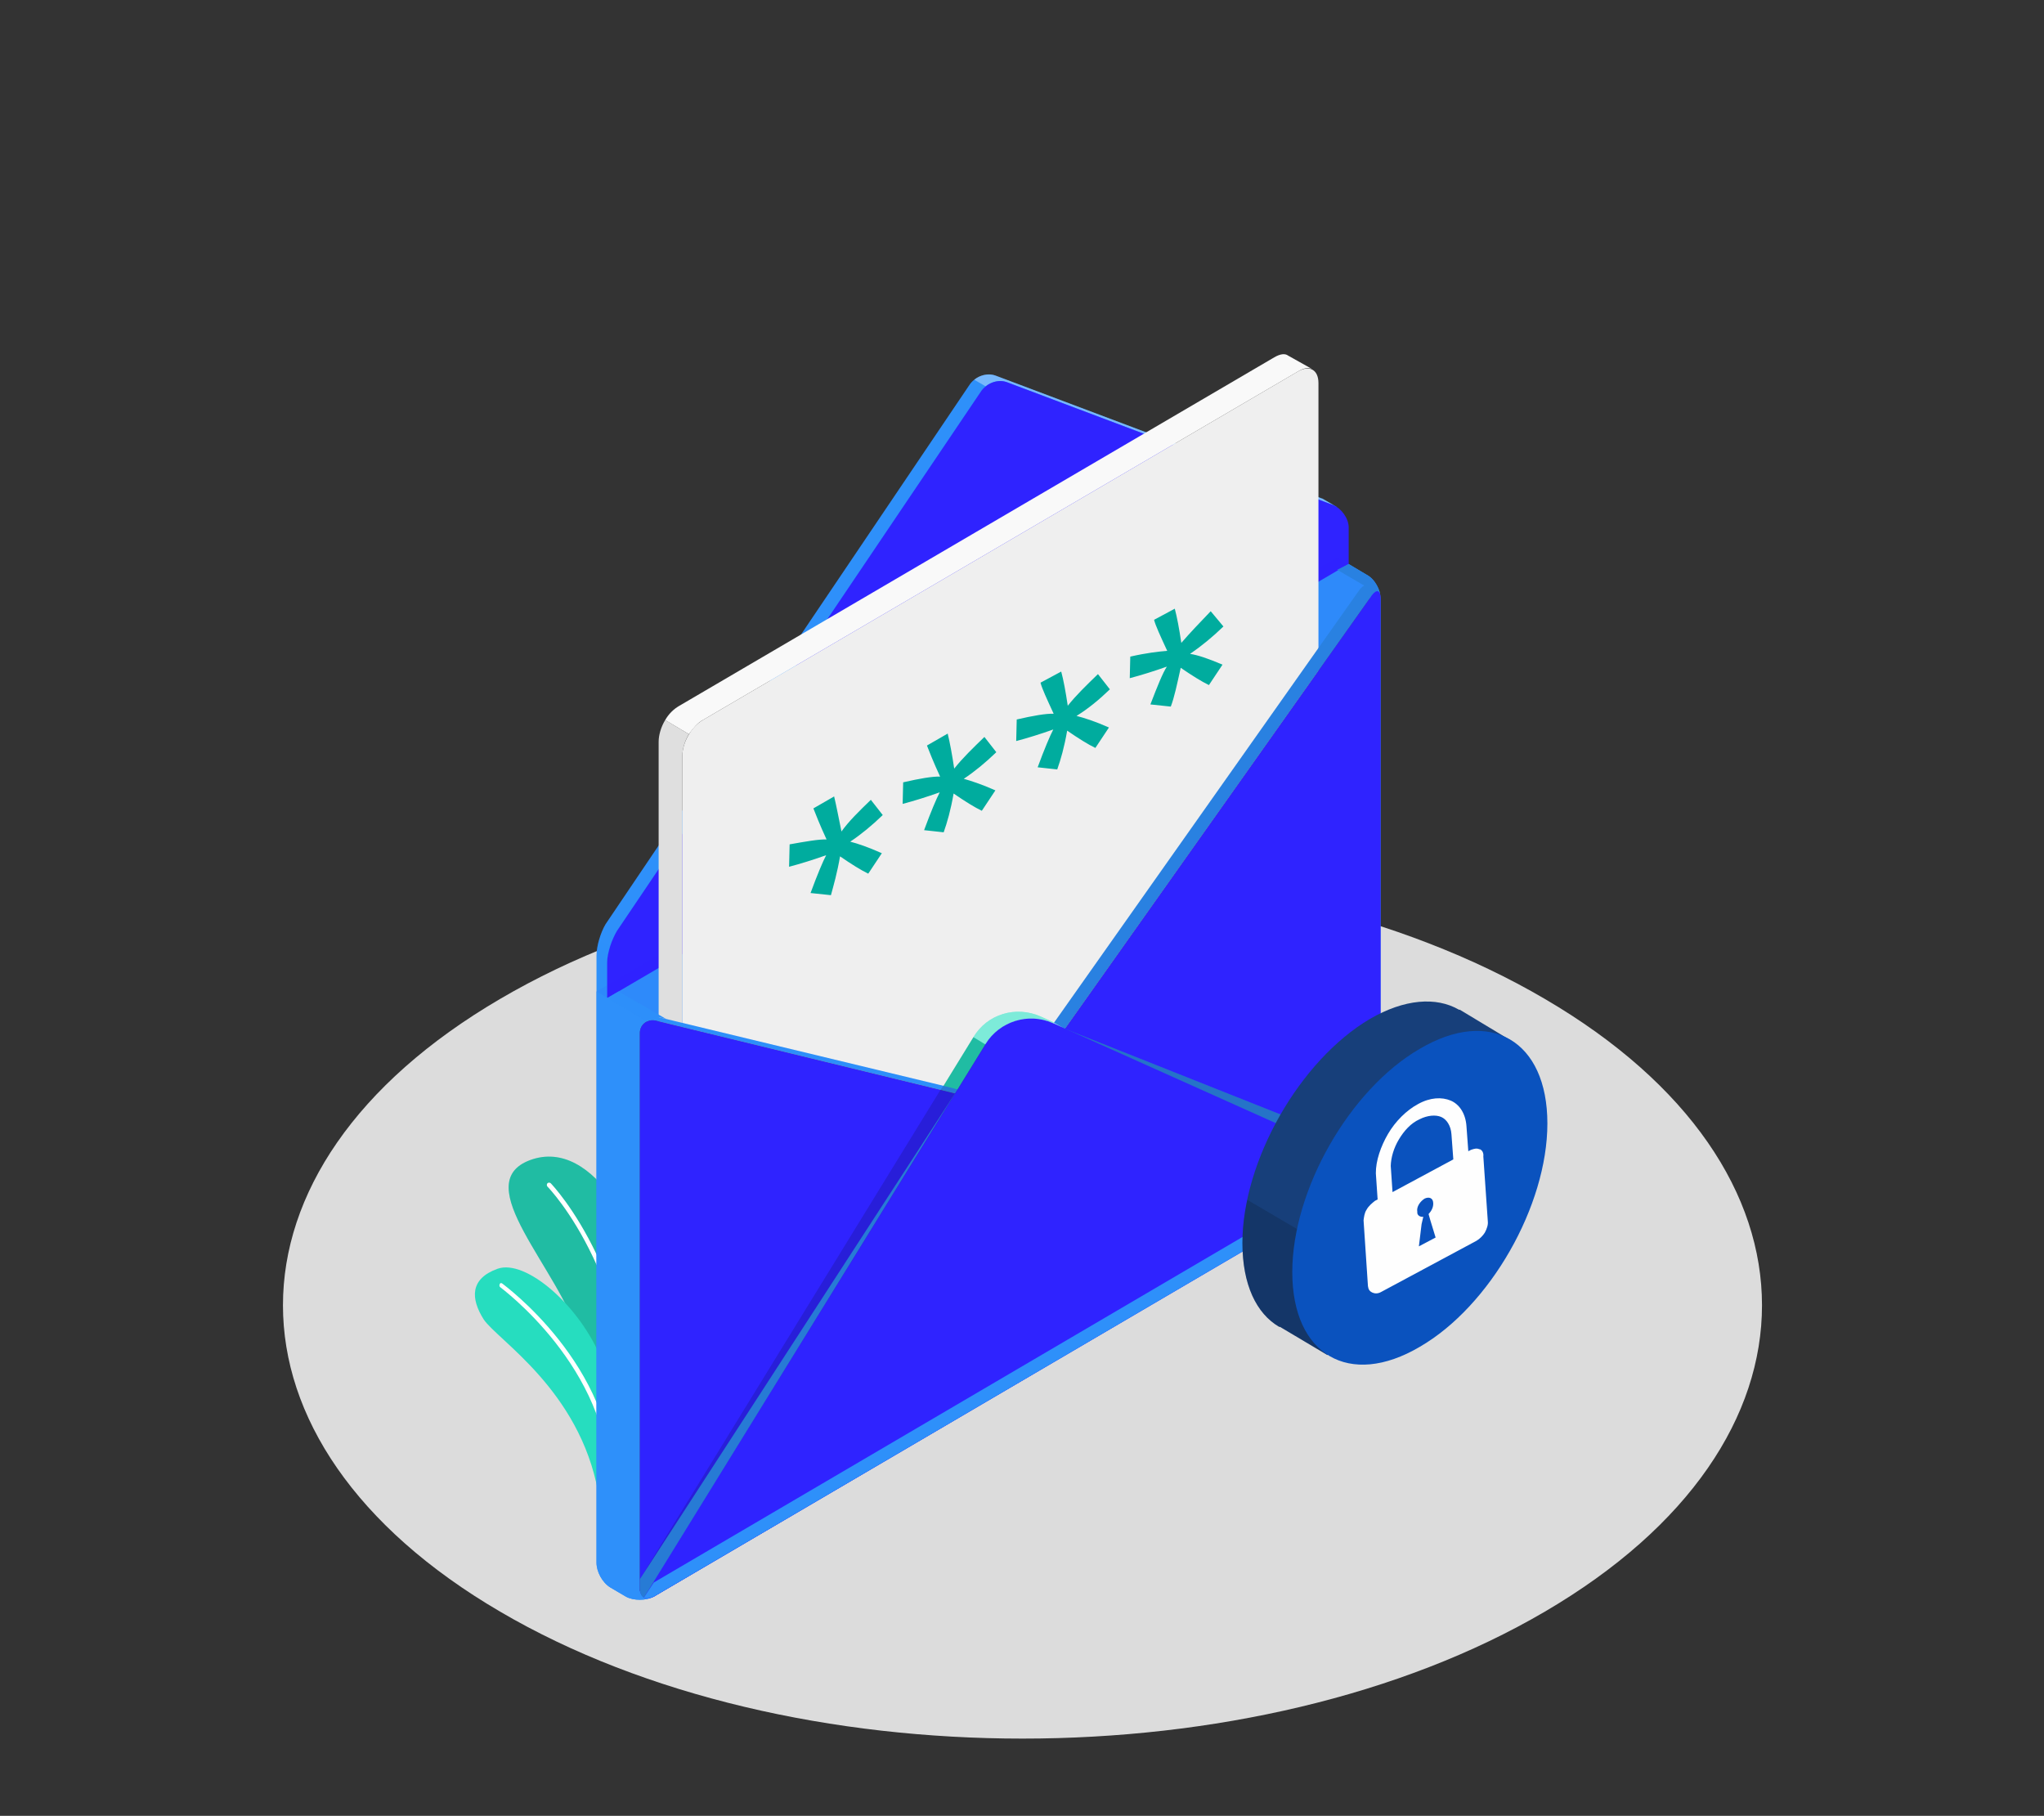 <svg width="197" height="175" viewBox="0 0 197 175" fill="none" xmlns="http://www.w3.org/2000/svg">
<rect x="0" y="0" width="197" height="175" fill="#333333" stroke="none"/>
<g clip-path="url(#clip0_2353_12100)">
<path d="M148.899 96.275C176.795 112.595 176.795 138.995 148.899 155.315C121.083 171.635 76.01 171.635 48.193 155.315C20.298 138.995 20.298 112.595 48.193 96.275C76.01 79.955 121.083 79.955 148.899 96.275Z" fill="#DCDCDC"/>
<path d="M59.461 142.435L62.85 140.435C62.85 140.435 63.717 132.995 63.165 127.235C62.377 119.235 57.255 109.555 51.109 111.795C45.041 114.035 53.945 122.275 55.915 129.075C57.885 135.955 59.461 142.435 59.461 142.435Z" fill="#26DDBF"/>
<path d="M59.461 142.435L62.85 140.435C62.85 140.435 63.717 132.995 63.165 127.235C62.377 119.235 57.255 109.555 51.109 111.795C45.041 114.035 53.945 122.275 55.915 129.075C57.885 135.955 59.461 142.435 59.461 142.435Z" fill="black" fill-opacity="0.149"/>
<path d="M61.274 141.555C61.116 141.555 61.037 141.475 61.037 141.315C61.668 123.475 52.842 114.435 52.763 114.355C52.685 114.275 52.685 114.115 52.763 114.035C52.842 113.955 53 113.955 53.079 114.035C53.157 114.115 62.062 123.315 61.51 141.395C61.431 141.475 61.353 141.555 61.274 141.555Z" fill="white"/>
<path d="M57.649 143.795L60.092 142.435C60.092 142.435 60.486 137.315 58.043 131.155C55.916 125.795 50.636 121.315 47.957 122.275C45.278 123.235 45.356 125.155 46.617 127.155C47.957 129.155 55.837 133.955 57.649 143.795Z" fill="#26DDBF"/>
<path d="M58.91 143.315C58.831 143.315 58.752 143.235 58.752 143.075C58.752 131.795 48.272 124.115 48.193 124.035C48.114 123.955 48.114 123.795 48.193 123.715C48.193 123.635 48.351 123.635 48.429 123.715C48.508 123.795 59.225 131.555 59.146 143.075C59.146 143.235 59.068 143.315 58.91 143.315Z" fill="white"/>
<path d="M57.492 95.555L128.884 53.715L131.721 55.395C132.509 55.795 133.061 56.835 133.061 57.715V111.235C133.061 112.115 132.509 113.155 131.721 113.555L63.008 153.875C62.298 154.275 61.038 154.275 60.328 153.875L58.831 152.995C58.043 152.515 57.492 151.475 57.492 150.595V95.555Z" fill="#2E90FA"/>
<path d="M128.49 48.995L128.805 48.835L127.702 48.195C127.545 48.115 127.466 48.035 127.387 48.035L95.946 36.195C95.079 35.875 94.055 36.275 93.503 36.995L58.358 89.075C57.886 89.875 57.492 91.155 57.492 92.115C57.492 93.555 57.492 95.555 57.492 95.555L58.516 96.195L128.884 53.715V50.195C128.884 49.795 128.727 49.395 128.49 48.995Z" fill="#2E90FA"/>
<path d="M128.805 48.835C128.648 48.755 128.569 48.675 128.49 48.675L97.049 36.835C96.34 36.595 95.552 36.755 95 37.235L93.897 36.595C94.449 36.115 95.315 35.955 95.946 36.195L127.387 48.035C127.466 48.035 127.545 48.115 127.702 48.195L128.805 48.835Z" fill="white" fill-opacity="0.349"/>
<path d="M58.201 89.395C58.279 89.315 58.279 89.235 58.358 89.075C58.279 89.235 58.279 89.315 58.201 89.395Z" fill="#26DDBF"/>
<path d="M93.74 36.754C93.74 36.674 93.818 36.674 93.896 36.595C93.818 36.674 93.74 36.674 93.74 36.754Z" fill="#26DDBF"/>
<path d="M57.728 90.595C57.807 90.355 57.885 90.035 57.964 89.795C57.885 90.035 57.807 90.355 57.728 90.595Z" fill="#26DDBF"/>
<path d="M57.964 89.795C58.043 89.715 58.122 89.555 58.201 89.475C58.122 89.555 58.043 89.715 57.964 89.795Z" fill="#26DDBF"/>
<path d="M93.503 36.995C93.582 36.915 93.661 36.835 93.74 36.755C93.661 36.835 93.582 36.915 93.503 36.995Z" fill="black" fill-opacity="0.2"/>
<path d="M94.606 37.635L59.462 89.715C58.989 90.514 58.516 91.794 58.516 92.754C58.516 94.195 58.516 96.195 58.516 96.195L129.987 54.355V50.834C129.987 49.955 129.278 48.995 128.49 48.675L97.049 36.834C96.182 36.514 95.158 36.914 94.606 37.635Z" fill="#2F23FF"/>
<path d="M57.492 95.555L128.884 53.715L131.721 55.395C132.509 55.795 133.061 56.835 133.061 57.715V111.235C133.061 112.115 132.509 113.155 131.721 113.555L63.008 153.875C62.298 154.275 61.038 154.275 60.328 153.875L58.831 152.995C58.043 152.515 57.492 151.475 57.492 150.595V95.555Z" fill="#2F23FF" fill-opacity="0.051"/>
<path d="M66.317 146.595L64.032 145.235C63.638 144.995 63.48 144.595 63.48 143.955V71.475C63.48 70.835 63.717 70.034 64.111 69.394L66.396 70.754C66.002 71.394 65.766 72.195 65.766 72.835V145.315C65.766 145.955 66.002 146.355 66.317 146.595Z" fill="#DFDFDF"/>
<path d="M67.735 69.395L125.102 35.795C126.205 35.155 127.072 35.635 127.072 36.915V109.395C127.072 110.675 126.205 112.195 125.102 112.835L67.735 146.435C66.632 147.075 65.765 146.595 65.765 145.315V72.835C65.765 71.555 66.632 70.035 67.735 69.395Z" fill="#EFEFEF"/>
<path d="M124.156 34.275L126.441 35.555C126.047 35.395 125.653 35.475 125.102 35.795L67.736 69.395C67.263 69.635 66.79 70.195 66.396 70.755L64.111 69.395C64.426 68.835 64.899 68.355 65.45 68.035L122.817 34.435C123.368 34.115 123.841 34.035 124.156 34.275Z" fill="#F9F9F9"/>
<path d="M131.248 111.955C131.248 111.955 131.248 111.955 131.169 112.035L101.462 98.595C99.098 97.555 96.34 98.435 95 100.675L63.165 152.435L61.983 153.155C61.668 153.395 61.353 153.395 61.116 153.235L93.818 99.955C95.158 97.715 97.916 96.915 100.28 97.955L131.248 111.955Z" fill="#26DDBF"/>
<path d="M92.085 105.315H92.163L63.165 152.435L61.983 153.155C61.668 153.395 61.353 153.395 61.116 153.315L90.903 104.675L92.085 105.315Z" fill="white" fill-opacity="0.4"/>
<path d="M131.248 111.955C131.248 111.955 131.248 111.955 131.169 112.035L101.462 98.595C99.098 97.555 96.34 98.435 95 100.675L93.818 99.955C95.158 97.715 97.916 96.915 100.28 97.955L131.248 111.955Z" fill="white" fill-opacity="0.4"/>
<path d="M133.061 57.395C132.982 56.995 132.824 56.915 132.509 57.075C132.43 57.155 132.273 57.235 132.194 57.395L132.036 57.635L102.644 99.155L98.31 105.315C97.758 106.035 96.734 106.435 95.867 106.275L92.085 105.395L63.165 98.355C62.929 98.355 62.771 98.355 62.614 98.355C62.535 98.355 62.456 98.435 62.377 98.435L63.165 97.955L91.06 104.675L94.843 105.635C95.631 105.795 96.734 105.395 97.207 104.675L101.619 98.515L131.091 56.755C131.248 56.595 131.327 56.515 131.485 56.435L128.884 54.915L129.987 54.355L131.721 55.395C132.351 55.715 132.903 56.595 133.061 57.395Z" fill="#2E90FA"/>
<path d="M102.644 99.155L98.31 105.315C97.758 106.035 96.734 106.435 95.867 106.275L92.085 105.315H92.163L92.321 104.995L94.843 105.635C95.631 105.795 96.734 105.395 97.207 104.675L101.541 98.515L102.644 99.155Z" fill="white" fill-opacity="0.4"/>
<path d="M131.721 55.395L129.987 54.355L128.884 54.915L131.485 56.435C131.327 56.515 131.248 56.595 131.091 56.755L101.619 98.515H101.541L102.644 99.155L132.036 57.635L132.194 57.395C132.273 57.235 132.43 57.155 132.509 57.075C132.745 56.915 132.982 56.995 133.061 57.395C132.903 56.595 132.351 55.715 131.721 55.395Z" fill="black" fill-opacity="0.102"/>
<path d="M63.795 99.235L57.492 95.555V150.595C57.492 151.475 58.043 152.515 58.831 152.995L60.328 153.875C61.038 154.275 62.298 154.275 63.008 153.875L63.795 153.395V99.235Z" fill="#2E90FA"/>
<path d="M132.036 57.635V110.515C132.036 110.995 131.879 111.475 131.642 111.955C131.406 112.275 131.169 112.595 130.854 112.835H130.775L130.697 112.915L61.983 153.155C61.825 153.235 61.747 153.315 61.668 153.315C61.668 153.235 61.668 153.155 61.668 153.075V99.555C61.668 98.755 62.377 98.195 63.165 98.355L92.085 105.395L95.867 106.275C96.734 106.435 97.758 106.035 98.31 105.315L102.644 99.155L132.036 57.635Z" fill="#445964"/>
<path d="M133.061 57.715V111.235C133.061 111.635 132.903 112.195 132.667 112.595C132.43 112.915 132.194 113.235 131.879 113.475L131.8 113.555C131.8 113.555 131.8 113.555 131.721 113.555L63.007 153.875C62.613 154.035 62.298 154.115 62.062 153.955C61.904 153.875 61.747 153.635 61.668 153.315C61.668 153.235 61.668 153.155 61.668 153.075V99.555C61.668 98.755 62.377 98.195 63.165 98.355L92.085 105.395L95.867 106.275C96.734 106.435 97.758 106.035 98.31 105.315L102.644 99.155L132.036 57.635L132.194 57.395C132.667 56.755 133.061 56.835 133.061 57.715Z" fill="#2F23FF"/>
<path d="M131.721 113.555C131.8 113.555 131.8 113.555 131.8 113.555L131.879 113.475C132.194 113.235 132.43 112.915 132.667 112.595C132.903 112.195 133.061 111.635 133.061 111.235L102.644 99.154L123.053 118.675L131.721 113.555Z" fill="#2E90FA"/>
<path d="M131.721 113.555C131.8 113.555 131.8 113.555 131.8 113.555L131.879 113.475C132.194 113.235 132.43 112.915 132.667 112.595C132.903 112.195 133.061 111.635 133.061 111.235L102.644 99.154L123.053 118.675L131.721 113.555Z" fill="black" fill-opacity="0.2"/>
<path d="M61.668 153.075C61.668 153.555 61.825 153.875 62.062 153.955C62.298 154.115 62.613 154.035 63.007 153.875L86.647 139.955L92.085 105.315L61.668 152.195V153.075Z" fill="#2E90FA"/>
<path d="M132.667 112.595C132.43 112.915 132.194 113.235 131.879 113.475L131.8 113.555L63.008 153.875C62.614 154.035 62.298 154.115 62.062 153.955L95 100.595C96.34 98.435 99.098 97.555 101.462 98.595L132.667 112.595Z" fill="#2F23FF"/>
<path d="M132.667 112.595C132.43 112.995 132.194 113.235 131.879 113.475L131.8 113.555L63.008 153.875C62.614 154.035 62.298 154.115 62.062 153.955L63.008 152.515L130.618 112.835H130.697C130.933 112.595 131.169 112.355 131.406 112.035L132.667 112.595Z" fill="#2E90FA"/>
<path d="M57.728 90.595L58.831 91.235C58.673 91.795 58.516 92.275 58.516 92.755C58.516 94.195 58.516 96.195 58.516 96.195L57.492 95.555C57.492 95.555 57.492 93.555 57.492 92.115C57.492 91.635 57.57 91.155 57.728 90.595Z" fill="#2E90FA" fill-opacity="0.149"/>
<path d="M64.189 98.195L63.165 97.955L62.377 98.435L61.274 97.795L58.516 96.195L59.619 95.555L64.189 98.195Z" fill="#2E90FA"/>
<path d="M145.747 100.355L140.704 97.315H140.625C138.419 96.035 135.346 96.275 132.036 98.195C125.259 102.195 119.743 111.875 119.743 119.795C119.743 123.795 121.083 126.595 123.289 127.875H123.368L127.939 130.595L129.042 128.755C130.145 128.435 131.327 128.035 132.588 127.315C139.365 123.395 144.881 113.715 144.881 105.715C144.881 104.595 144.723 103.555 144.487 102.595L145.747 100.355Z" fill="#173F7A"/>
<path d="M120.216 115.635C119.901 117.075 119.743 118.435 119.743 119.795C119.743 123.795 121.083 126.595 123.289 127.875H123.368L127.939 130.595L129.042 128.755C130.145 128.435 131.327 128.035 132.588 127.315C133.77 126.675 134.873 125.795 135.897 124.835L120.216 115.635Z" fill="black" fill-opacity="0.149"/>
<path d="M136.843 101.075C130.066 104.995 124.55 114.675 124.55 122.595C124.55 130.595 130.066 133.795 136.843 129.795C143.62 125.875 149.136 116.195 149.136 108.275C149.136 100.275 143.62 97.075 136.843 101.075Z" fill="#0A52BE"/>
<path d="M95 100.675L62.062 153.955C61.825 153.875 61.668 153.555 61.668 153.075V152.195L90.666 104.995L90.903 104.675L93.818 99.955L95 100.675Z" fill="black" fill-opacity="0.149"/>
<path d="M64.189 98.195L59.619 95.555L58.516 96.195L61.274 97.795L62.377 98.435C62.456 98.355 62.535 98.355 62.614 98.355C62.771 98.355 62.929 98.355 63.165 98.355L65.371 98.915L90.666 104.995L90.903 104.675L64.189 98.195Z" fill="#2E90FA" fill-opacity="0.102"/>
<path d="M76.052 83.534L76.104 81.374C77.688 81.092 78.875 80.881 79.663 80.9C78.989 79.443 78.618 78.474 78.395 77.908L80.393 76.756C80.608 77.642 80.818 78.767 81.1 80.134C81.834 79.112 82.803 78.175 83.932 77.082L85.079 78.55C84.03 79.565 82.985 80.42 81.944 81.115C82.649 81.292 83.665 81.636 84.991 82.228L83.682 84.198C82.981 83.861 82.049 83.278 80.964 82.531C80.689 84.125 80.345 85.317 80.085 86.271L78.12 86.064C78.794 84.24 79.296 83.052 79.626 82.419C78.354 82.869 77.163 83.24 76.052 83.534ZM86.997 77.475L87.047 75.396C88.632 75.034 89.82 74.823 90.607 74.842C89.933 73.385 89.562 72.416 89.339 71.85L91.338 70.698C91.553 71.584 91.762 72.709 91.966 74.074C92.779 73.053 93.747 72.117 94.877 71.023L96.024 72.492C94.975 73.507 93.93 74.362 92.888 75.057C93.514 75.232 94.61 75.578 95.935 76.171L94.627 78.139C93.926 77.802 92.994 77.22 91.908 76.474C91.633 78.067 91.289 79.259 90.951 80.212L89.064 80.006C89.739 78.182 90.24 76.993 90.571 76.361C89.299 76.811 88.108 77.182 86.997 77.475ZM97.942 71.417L97.992 69.338C99.577 68.976 100.764 68.765 101.552 68.784C100.878 67.327 100.428 66.356 100.284 65.792L102.28 64.72C102.497 65.525 102.707 66.651 102.91 68.016C103.723 66.996 104.692 66.058 105.821 64.966L106.969 66.433C105.919 67.448 104.874 68.304 103.754 68.997C104.459 69.174 105.554 69.52 106.88 70.112L105.571 72.082C104.87 71.745 103.938 71.162 102.853 70.415C102.578 72.009 102.234 73.201 101.896 74.153L100.009 73.948C100.683 72.124 101.185 70.936 101.515 70.303C100.243 70.753 99.052 71.124 97.942 71.417ZM108.886 65.359L108.936 63.28C110.521 62.918 111.707 62.787 112.497 62.726C111.822 61.269 111.373 60.298 111.229 59.734L113.225 58.662C113.442 59.468 113.651 60.593 113.855 61.958C114.666 61.017 115.636 60.001 116.687 58.906L117.913 60.376C116.864 61.391 115.819 62.246 114.697 63.019C115.404 63.116 116.42 63.46 117.825 64.054L116.516 66.023C115.815 65.686 114.883 65.104 113.797 64.358C113.444 65.949 113.177 67.223 112.84 68.096L110.875 67.888C111.547 66.144 112.051 64.876 112.46 64.245C111.188 64.695 109.997 65.066 108.886 65.359Z" fill="#00AC9E"/>
<path fill-rule="evenodd" clip-rule="evenodd" d="M132.521 115.728L132.775 115.598L132.604 113.079C132.592 111.869 133.078 110.478 133.78 109.274C134.481 108.071 135.564 106.994 136.668 106.404C137.859 105.744 138.974 105.719 139.805 106.063C140.637 106.407 141.244 107.287 141.335 108.507L141.515 110.947L141.769 110.817C142.101 110.696 142.346 110.646 142.571 110.754L142.649 110.763C142.874 110.871 143.001 111.129 142.963 111.446L143.395 117.705C143.435 118.032 143.308 118.42 143.104 118.798C142.909 119.096 142.636 119.385 142.294 119.585L133.124 124.506C132.782 124.706 132.469 124.668 132.244 124.56C132.019 124.452 131.882 124.274 131.842 123.946L131.42 117.608C131.458 117.291 131.507 116.894 131.702 116.595C131.906 116.217 132.257 115.938 132.521 115.728ZM137.311 115.509C137.731 115.319 138.112 115.446 138.133 115.932C138.163 116.339 137.958 116.717 137.685 117.006L137.852 117.59L138.364 119.265L136.752 120.115L137.012 117.971L137.177 117.266C136.855 117.307 136.561 117.11 136.599 116.792C136.501 116.296 136.881 115.779 137.311 115.509ZM134.211 114.888L140.07 111.737L139.889 109.297C139.829 108.484 139.427 107.87 138.899 107.644C138.371 107.419 137.569 107.482 136.807 107.872C135.968 108.253 135.324 108.98 134.827 109.805C134.33 110.631 134.058 111.565 134.04 112.368L134.211 114.888Z" fill="#FEFEFE"/>
</g>
<defs>
<clipPath id="clip0_2353_12100">
<rect width="197" height="174" fill="white" transform="translate(0 0.738)"/>
</clipPath>
</defs>
</svg>

